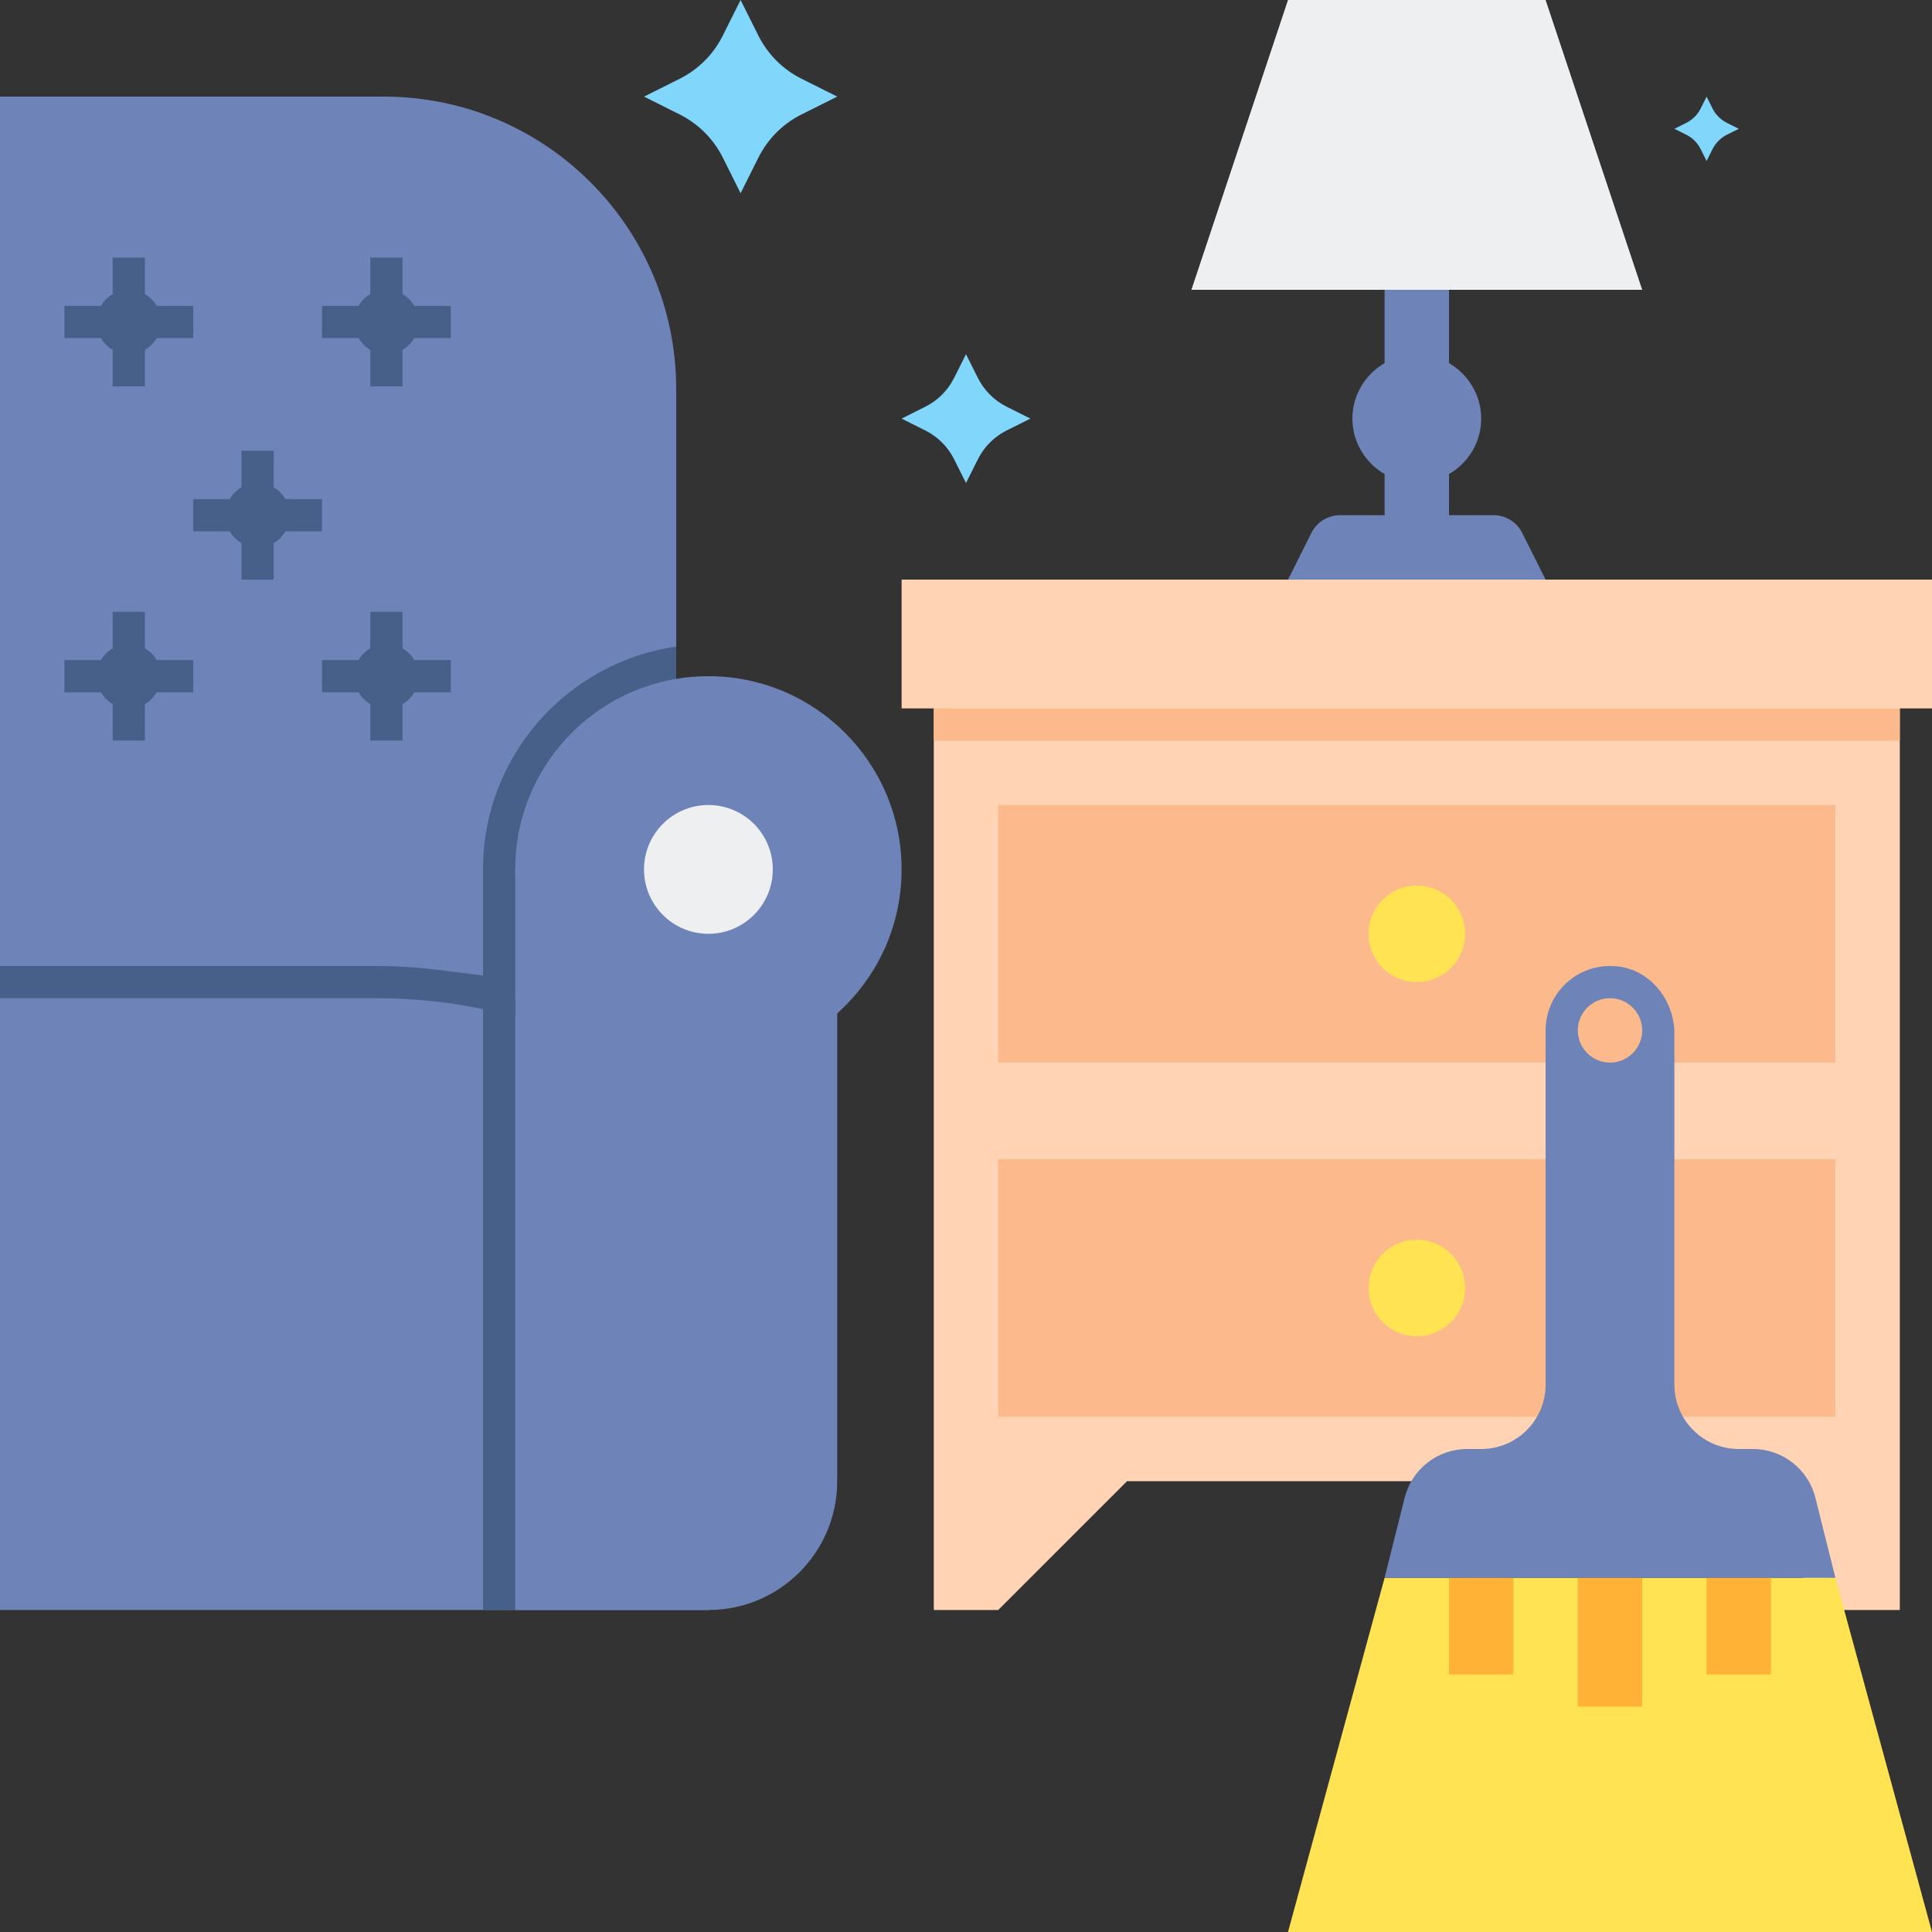<svg height="480pt" viewBox="0 0 480 480" width="480pt" xmlns="http://www.w3.org/2000/svg"><rect x="0" y="0" width="480" height="480" fill="#333333" stroke="none"/><path d="m168 280h-168v-256h95.336c40.129 0 72.664 32.535 72.664 72.664zm0 0" fill="#6e83b7"/><path d="m168 160.641c-27.098 3.902-48 27.207-48 55.359v26.375l-9.008-1.152c-6.578-.832-12.062-1.223-17.266-1.223h-93.727v40h168zm0 0" fill="#466089"/><path d="m224 144v32h8v224h16l32-32h144l32 32h16v-224h8v-32zm0 0" fill="#ffd3b3"/><path d="m248 200h208v64h-208zm0 0" fill="#fcb98b"/><path d="m248 288h208v64h-208zm0 0" fill="#fcb98b"/><path d="m232 176h240v8h-240zm0 0" fill="#fcb98b"/><path d="m364 232c0 6.629-5.371 12-12 12s-12-5.371-12-12 5.371-12 12-12 12 5.371 12 12zm0 0" fill="#ffe352"/><path d="m364 320c0 6.629-5.371 12-12 12s-12-5.371-12-12 5.371-12 12-12 12 5.371 12 12zm0 0" fill="#ffe352"/><path d="m480 480-24-88h-112l-24 88zm0 0" fill="#ffe352"/><path d="m392 392h16v32h-16zm0 0" fill="#ffb236"/><path d="m424 392h16v24h-16zm0 0" fill="#ffb236"/><path d="m360 392h16v24h-16zm0 0" fill="#ffb236"/><path d="m456 392-4.969-19.879c-1.785-7.121-8.184-12.121-15.527-12.121h-3.504c-8.84 0-16-7.16-16-16v-87.145c0-7.969-5.449-15.359-13.312-16.641-10.023-1.621-18.688 6.066-18.688 15.785v88c0 8.84-7.16 16-16 16h-3.504c-7.344 0-13.742 5-15.52 12.121l-4.977 19.879zm-56-144c4.414 0 8 3.586 8 8s-3.586 8-8 8-8-3.586-8-8 3.586-8 8-8zm0 0" fill="#6e83b7"/><path d="m199.152 28.426 8.848-4.426-8.848-4.426c-4.648-2.316-8.41-6.086-10.738-10.734l-4.414-8.84-4.426 8.848c-2.316 4.648-6.086 8.41-10.734 10.738l-8.84 4.414 8.848 4.426c4.648 2.316 8.41 6.086 10.738 10.734l4.414 8.84 4.426-8.848c2.316-4.641 6.086-8.41 10.727-10.727zm0 0" fill="#80d6fb"/><path d="m250.105 106.945 5.895-2.945-5.895-2.953c-3.098-1.551-5.609-4.055-7.152-7.152l-2.953-5.895-2.953 5.895c-1.551 3.098-4.055 5.609-7.152 7.152l-5.895 2.953 5.895 2.953c3.098 1.551 5.609 4.055 7.152 7.152l2.953 5.895 2.953-5.895c1.543-3.098 4.055-5.609 7.152-7.16zm0 0" fill="#80d6fb"/><path d="m429.047 33.473 2.953-1.473-2.953-1.473c-1.551-.773-2.801-2.031-3.574-3.574l-1.473-2.953-1.473 2.953c-.773 1.551-2.031 2.801-3.574 3.574l-2.953 1.473 2.953 1.473c1.551.773 2.801 2.031 3.574 3.574l1.473 2.953 1.473-2.953c.773-1.543 2.031-2.801 3.574-3.574zm0 0" fill="#80d6fb"/><path d="m384 0h-64l-24 72h112zm0 0" fill="#edeff1"/><path d="m378.207 132.426c-1.352-2.715-4.117-4.426-7.152-4.426h-11.055v-10.215c4.762-2.77 8-7.875 8-13.785 0-5.902-3.238-11.008-8-13.785v-18.215h-16v18.215c-4.762 2.77-8 7.875-8 13.785 0 5.902 3.238 11.008 8 13.785v10.215h-11.055c-3.035 0-5.801 1.711-7.152 4.426l-5.793 11.574h64zm0 0" fill="#6e83b7"/><path d="m0 248h93.727c17.336 0 34.488 3.52 50.426 10.352l31.848 13.648v128h-176zm0 0" fill="#6e83b7"/><path d="m176 400h-48v-184h80v152c0 17.672-14.328 32-32 32zm0 0" fill="#6e83b7"/><path d="m224 216c0 26.512-21.488 48-48 48s-48-21.488-48-48c0-17.77 9.648-33.281 24-41.574 7.055-4.09 15.258-6.426 24-6.426 26.512 0 48 21.488 48 48zm0 0" fill="#6e83b7"/><path d="m192 216c0 8.836-7.164 16-16 16s-16-7.164-16-16 7.164-16 16-16 16 7.164 16 16zm0 0" fill="#edeff1"/><g fill="#466089"><path d="m104 80c0 4.418-3.582 8-8 8s-8-3.582-8-8 3.582-8 8-8 8 3.582 8 8zm0 0"/><path d="m92 64h8v32h-8zm0 0"/><path d="m80 76h32v8h-32zm0 0"/><path d="m72 128c0 4.418-3.582 8-8 8s-8-3.582-8-8 3.582-8 8-8 8 3.582 8 8zm0 0"/><path d="m60 112h8v32h-8zm0 0"/><path d="m48 124h32v8h-32zm0 0"/><path d="m40 80c0 4.418-3.582 8-8 8s-8-3.582-8-8 3.582-8 8-8 8 3.582 8 8zm0 0"/><path d="m28 64h8v32h-8zm0 0"/><path d="m16 76h32v8h-32zm0 0"/><path d="m104 168c0 4.418-3.582 8-8 8s-8-3.582-8-8 3.582-8 8-8 8 3.582 8 8zm0 0"/><path d="m92 152h8v32h-8zm0 0"/><path d="m80 164h32v8h-32zm0 0"/><path d="m40 168c0 4.418-3.582 8-8 8s-8-3.582-8-8 3.582-8 8-8 8 3.582 8 8zm0 0"/><path d="m28 152h8v32h-8zm0 0"/><path d="m16 164h32v8h-32zm0 0"/><path d="m120 248h8v152h-8zm0 0"/></g></svg>